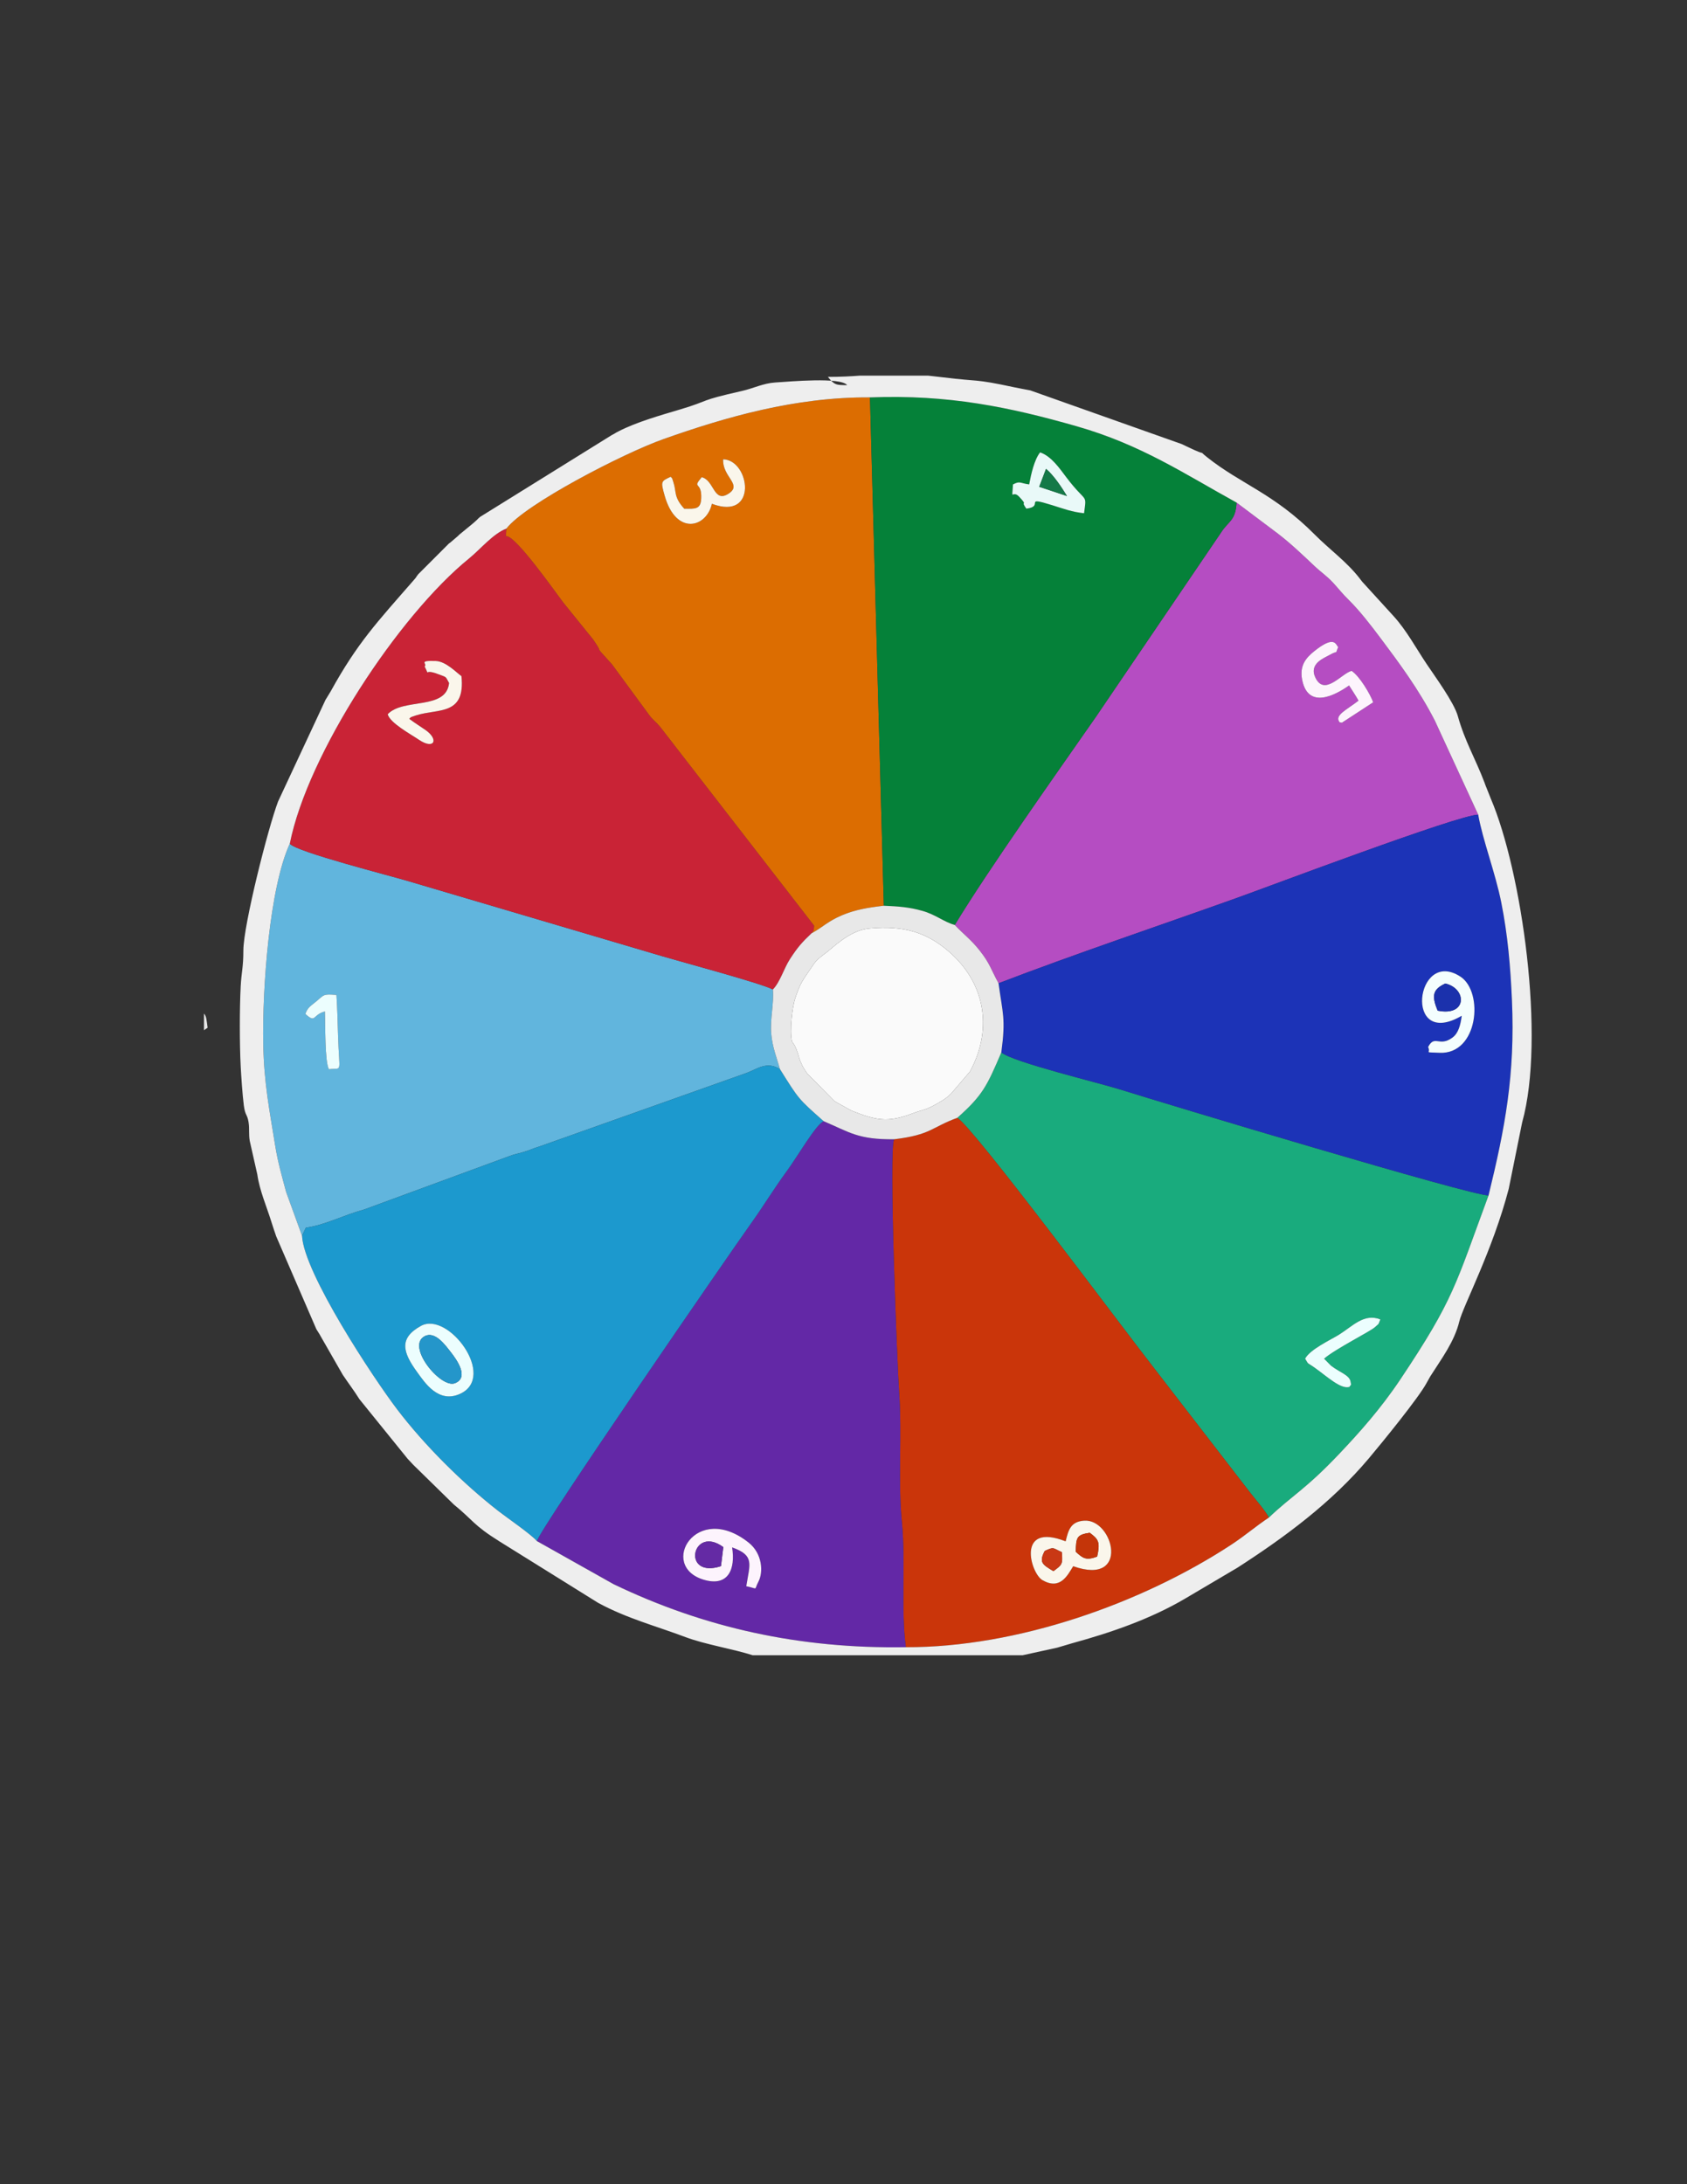 <?xml version="1.0" encoding="UTF-8"?>
<!DOCTYPE svg PUBLIC "-//W3C//DTD SVG 1.1//EN" "http://www.w3.org/Graphics/SVG/1.1/DTD/svg11.dtd">
<!-- Creator: CorelDRAW 2021 (64-Bit) -->
<svg xmlns="http://www.w3.org/2000/svg" xml:space="preserve" width="215.9mm" height="279.4mm" version="1.1" style="shape-rendering:geometricPrecision; text-rendering:geometricPrecision; image-rendering:optimizeQuality; fill-rule:evenodd; clip-rule:evenodd"
viewBox="0 0 21590 27940"
 xmlns:xlink="http://www.w3.org/1999/xlink"
 xmlns:xodm="http://www.corel.com/coreldraw/odm/2003">
 <rect x="0" y="0" width="21590" height="27940" fill="#333333" stroke="none"/>
 <defs>
  <style type="text/css">
   <![CDATA[
    .fil5 {fill:#058139}
    .fil23 {fill:#147948}
    .fil1 {fill:#19AB7D}
    .fil20 {fill:#1B31AC}
    .fil6 {fill:#1C33B7}
    .fil9 {fill:#1C99CE}
    .fil18 {fill:#2496CA}
    .fil0 {fill:#61B5DD}
    .fil8 {fill:#6328A6}
    .fil19 {fill:#642AA4}
    .fil2 {fill:#B54DC2}
    .fil21 {fill:#C43509}
    .fil3 {fill:#C92336}
    .fil22 {fill:#C93815}
    .fil7 {fill:#CA350A}
    .fil4 {fill:#DC6D01}
    .fil12 {fill:#E8E8E8}
    .fil17 {fill:#E9F9F8}
    .fil14 {fill:#ECFEFE}
    .fil10 {fill:#EEEEEE}
    .fil16 {fill:#F4FEFE}
    .fil13 {fill:#FAF6EB}
    .fil11 {fill:#FAFAFA}
    .fil15 {fill:#FDF4FD}
   ]]>
  </style>
 </defs>
 <g id="Capa_x0020_1">
  <g id="_2440502177248">
   <path class="fil0" d="M3907.79 12970.16c29.78,-87.35 76.77,-106.39 140.45,-160.94 106.42,-91.18 89.9,-93.13 257.48,-82.59 11.22,173.57 15.61,351.43 20.93,525.77 15.17,498.01 61.91,402.58 -117.19,425.52 -54.12,-94.85 -45.08,-589.35 -51.57,-739.42 -164.36,43.69 -110.89,157.42 -250.1,31.66zm-42.5 2837.71l48.61 -102.88c260.17,-38.14 466.32,-156.22 748.84,-233.79l1854.74 -681.62c80.87,-30.37 90.66,-25.49 189.06,-54.88 95.94,-28.65 92.57,-37.73 213.32,-74.61l2637.25 -935.75c133.99,-48.97 251.89,-153.16 424.03,-48.8 -36.41,-133.48 -97.43,-279.19 -111.47,-456.88 -14.9,-188.82 36.91,-380.17 21.68,-561.41 -157.67,-83.86 -1270.84,-378.4 -1552.93,-465.97l-3104.07 -917.3c-199.4,-61.66 -1452.54,-378.42 -1525.48,-482.09 -259.69,563.04 -353.6,1845.08 -339.72,2567.06 9.62,500.64 80.3,843.08 151.34,1287.63 36.14,226.17 86.28,393.78 141.34,601.11l203.46 560.18z"/>
   <path class="fil1" d="M16945.23 17379.88l87.75 88.83c109.35,85.42 234.05,119.17 250.88,201.76 13.32,65.39 4.84,33.51 -13.54,70.98 -109.64,33.88 -282.3,-130.02 -443.25,-244.5 -108.32,-77.04 -72.18,-31.12 -124.48,-117.07 62.56,-118.42 326.39,-240.41 429.54,-304.17 179.6,-111.02 323.14,-280.51 533.45,-197.89 -36.87,86.26 -5.06,38.15 -66.35,96.6 -59.15,56.4 -501.84,275.45 -654,405.46zm-4693.81 -3080.57c212.46,128.42 2118.75,2692.91 2506.89,3187.34l1229.93 1592.85c73.83,96.48 208.81,247.9 250.4,333.51 296.47,-282.92 466.25,-356.94 901.01,-815.59 257.42,-271.57 529.57,-575.56 779.4,-948.95 691.86,-1034.01 706.24,-1208.76 1131.35,-2357.24 -201.55,11.93 -4182.02,-1186.79 -4700.2,-1350.49 -290.12,-91.66 -1377.93,-350.72 -1535.46,-477.94 -183.06,428.17 -238.07,548.17 -563.32,836.51z"/>
   <path class="fil2" d="M17265.17 8768.43c-177.85,126.55 -525.97,310.17 -600.69,-73.88 -35.58,-182.87 51.24,-281.01 154.07,-363.83 264.35,-212.88 278.48,-82.21 307.32,-52.51 -47.07,109.16 13.82,28.81 -113.99,102.13 -66.3,38.04 -264.54,108.87 -176.77,289.28 117.58,241.68 334.72,-56.53 462.41,-87.96 101.86,65.85 239.59,298.85 276.45,402.11l-403.58 263.06c-3.53,-8.51 -17,-2.83 -24.58,-6.65 -78.71,-88.71 97.49,-165.14 240.31,-277.67 -33.54,-59.96 -87.06,-140.43 -120.95,-194.08zm-5046.08 3063.45c103.78,111.71 207.1,185.9 316.85,324.9 135.32,171.39 144.34,241.03 243.22,421.08 986.61,-377.6 2018.99,-723.48 3040.19,-1088.08 410.84,-146.68 2860.93,-1072.17 3098.7,-1067.99l-554.23 -1201.42c-205.95,-403.11 -463.17,-746.36 -698.96,-1061.41 -124.35,-166.15 -269.91,-352.8 -400.66,-481.2 -90.05,-88.42 -120.94,-133.74 -203.03,-222.96 -80.85,-87.88 -151.54,-131.61 -240.96,-216.21 -158.94,-150.38 -310.49,-293.63 -468.07,-414.27l-526.65 -395.28c-12.09,235.74 -105.76,234.82 -200.09,385.25l-1600.35 2355.81c-509.05,730.4 -1378.72,1956.68 -1805.96,2661.78z"/>
   <path class="fil3" d="M5599.31 8620.6c-190.7,-72.08 -90.49,49.63 -164.92,-95.44 41.01,-35.88 -92.92,-77.6 141.49,-69.77 130.35,4.35 263.68,146.85 329.55,193.97 52.8,509.06 -298.44,411.59 -580.23,501.48 -98.35,31.37 -64.67,27.18 -87.84,44.6 84.73,62.8 141.62,96.36 208.12,142.9 176.25,123.36 110.36,256.54 -85.03,123.92 -102.45,-69.53 -369.45,-213.81 -398.66,-325.88 201.13,-211.83 748.98,-47.95 785.56,-399.56 -52.66,-90.37 -18.76,-67.36 -148.04,-116.22zm-1890.44 2171.29c72.94,103.67 1326.08,420.43 1525.48,482.09l3104.07 917.3c282.09,87.57 1395.26,382.11 1552.93,465.97 91.77,-93.49 142.23,-271.26 216.79,-386.25 102.35,-157.82 154.57,-215.1 277.12,-331.94 34.66,-47.34 26.56,-22.33 33.85,-97.97l-1971.61 -2544.87c-48.29,-57.05 -91.89,-87.94 -134.33,-143.78l-480.07 -653.38c-280.16,-310.8 -73.44,-76.5 -243.38,-320.7l-377.95 -467.34c-88.67,-114.29 -627.07,-884.75 -737.14,-851.08l6.41 -98.6c-172.62,66.71 -333.24,265.08 -477.81,382.28 -899.73,729.33 -2066.18,2497.8 -2294.36,3648.27z"/>
   <path class="fil4" d="M8974.03 6374.71c10.3,-225.95 -123.98,-114.6 6.22,-270.34 162.96,37.93 150.9,341.27 349.14,206.85 170.74,-115.77 -86.83,-211.93 -74.43,-435.99 343.78,9.88 448.79,791.57 -144.19,569.27 -69.54,308.15 -458.67,409.89 -604.39,-102.62 -52.55,-184.84 -48.31,-185.19 77.53,-243.2 28.47,36.44 10.62,-0.68 34.27,70.82 41.68,126.04 1.01,187.06 138.82,337.81 144.78,1.88 210.58,8.91 217.03,-132.6zm-2492.99 386.63l-6.41 98.6c110.07,-33.67 648.47,736.79 737.14,851.08l377.95 467.34c169.94,244.2 -36.78,9.9 243.38,320.7l480.07 653.38c42.44,55.84 86.04,86.73 134.33,143.78l1971.61 2544.87c-7.29,75.64 0.81,50.63 -33.85,97.97 140.82,-74.3 203.01,-151.88 390.58,-231.12 167.42,-70.72 331.13,-98.53 535.08,-122.06l-177.27 -6502.49c-959.14,-6.17 -1850.74,253.79 -2639.58,532.32 -517.63,182.76 -1775.13,834.24 -2013.03,1145.63z"/>
   <path class="fil5" d="M13171.21 6196.57c24.96,-133.49 65.51,-315.72 139.92,-409.8 143.43,48.55 248.53,204.04 336.62,320.13 260.73,343.58 259.8,195.13 225.94,458.45 -158.39,-17.04 -260.96,-57.19 -406.41,-102.51 -386.54,-120.45 -92.33,14.18 -332.54,43.93 -85.06,-120.32 31.82,-18.71 -89.1,-150.03 -94.17,-102.27 -99.35,77.13 -81.51,-159.91 91.15,-48.17 86.15,-16.31 207.08,-0.26zm-1860.29 5389.31c181.4,8.37 320.98,16.49 495.24,66.16 169.23,48.24 279.56,144.19 412.93,179.84 427.24,-705.1 1296.91,-1931.38 1805.96,-2661.78l1600.35 -2355.81c94.33,-150.43 188,-149.51 200.09,-385.25 -666.1,-365.92 -1219.34,-740.67 -2050.74,-977.65 -854.28,-243.5 -1634.76,-406.61 -2641.1,-368l177.27 6502.49z"/>
   <path class="fil6" d="M18707.46 12993.37c-752.09,439.61 -593.41,-876.97 -16.55,-499.96 300.59,196.47 228.41,995.94 -266.9,973.66 -216.93,-9.75 -105.96,8.95 -147.14,-73.58 85.5,-163.35 140.47,5.14 311.41,-120.75 76.19,-56.12 102.31,-157.49 119.18,-279.37zm-5928.3 -415.51c52.46,388.31 94.04,446.65 35.58,884.94 157.53,127.22 1245.34,386.28 1535.46,477.94 518.18,163.7 4498.65,1362.42 4700.2,1350.49 209.19,-855.92 341.4,-1538.42 299.28,-2497.47 -18.86,-429.44 -53.61,-834.13 -136.43,-1248.58 -77.15,-386.06 -237.26,-795.56 -295.2,-1123.39 -237.77,-4.18 -2687.86,921.31 -3098.7,1067.99 -1021.2,364.6 -2053.58,710.48 -3040.19,1088.08z"/>
   <path class="fil7" d="M13637.98 19716.73c35.06,-143.82 62.81,-253.19 237.99,-264.59 374.93,-24.4 590.91,840.8 -141.51,582.76 -77.39,126.7 -170.23,306.86 -394.29,177.57 -152.02,-87.72 -337.61,-744.17 297.81,-495.74zm-2195.02 -5143.22c-71.49,121.73 38.4,2880.17 63.83,3232.93 39.25,544.5 -16.28,1152.82 34.92,1662.92 50.41,502.15 -14.12,1127.47 51.28,1601.62 1418.35,4.1 3011.58,-555.24 4167.77,-1313.38 176.16,-115.51 319.53,-240.92 477.88,-344.59 -41.59,-85.61 -176.57,-237.03 -250.4,-333.51l-1229.93 -1592.85c-388.14,-494.43 -2294.43,-3058.92 -2506.89,-3187.34 -328.76,118.77 -332,216.91 -808.46,274.2z"/>
   <path class="fil8" d="M9550.69 20290.7c45.25,-286.71 110.4,-392.86 -181.21,-496.8 44.76,277.3 -48.27,509.23 -365.96,412.91 -580.59,-176.02 -95.37,-1008.32 578.22,-473.46 175.57,139.41 188.87,377.93 124.44,499.35 -61.69,116.23 5.49,90.9 -155.49,58zm-2679.88 -577.48l980.48 550.86c1166.45,560.7 2385.14,828.55 3741.7,806.9 -65.4,-474.15 -0.87,-1099.47 -51.28,-1601.62 -51.2,-510.1 4.33,-1118.42 -34.92,-1662.92 -25.43,-352.76 -135.32,-3111.2 -63.83,-3232.93 -462.73,4.76 -567.33,-89.39 -901.32,-230.92 -96.23,35.04 -341.49,460.94 -474.94,641.45 -155.67,210.59 -287.88,431.62 -458.33,669.99 -279.31,390.62 -2695.89,3897.25 -2737.56,4059.19z"/>
   <path class="fil9" d="M5387.19 16960.71c349.86,-192.73 975.42,649.96 502.5,868.27 -278.85,128.72 -453.6,-143.56 -550.03,-275.83 -186.03,-255.15 -238.44,-434.9 47.53,-592.44zm-1521.9 -1152.84c23.38,476.49 915.75,1824.04 1215.07,2217.62 348.37,458.06 832.75,941.85 1303.34,1308.04 96.21,74.87 417.16,295.86 487.11,379.69 41.67,-161.94 2458.25,-3668.57 2737.56,-4059.19 170.45,-238.37 302.66,-459.4 458.33,-669.99 133.45,-180.51 378.71,-606.41 474.94,-641.45 -329.62,-291.22 -317.45,-280.16 -560.5,-667.05 -172.14,-104.36 -290.04,-0.17 -424.03,48.8l-2637.25 935.75c-120.75,36.88 -117.38,45.96 -213.32,74.61 -98.4,29.39 -108.19,24.51 -189.06,54.88l-1854.74 681.62c-282.52,77.57 -488.67,195.65 -748.84,233.79l-48.61 102.88z"/>
   <path class="fil10" d="M3708.87 10791.89c228.18,-1150.47 1394.63,-2918.94 2294.36,-3648.27 144.57,-117.2 305.19,-315.57 477.81,-382.28 237.9,-311.39 1495.4,-962.87 2013.03,-1145.63 788.84,-278.53 1680.44,-538.49 2639.58,-532.32 1006.34,-38.61 1786.82,124.5 2641.1,368 831.4,236.98 1384.64,611.73 2050.74,977.65l526.65 395.28c157.58,120.64 309.13,263.89 468.07,414.27 89.42,84.6 160.11,128.33 240.96,216.21 82.09,89.22 112.98,134.54 203.03,222.96 130.75,128.4 276.31,315.05 400.66,481.2 235.79,315.05 493.01,658.3 698.96,1061.41l554.23 1201.42c57.94,327.83 218.05,737.33 295.2,1123.39 82.82,414.45 117.57,819.14 136.43,1248.58 42.12,959.05 -90.09,1641.55 -299.28,2497.47 -425.11,1148.48 -439.49,1323.23 -1131.35,2357.24 -249.83,373.39 -521.98,677.38 -779.4,948.95 -434.76,458.65 -604.54,532.67 -901.01,815.59 -158.35,103.67 -301.72,229.08 -477.88,344.59 -1156.19,758.14 -2749.42,1317.48 -4167.77,1313.38 -1356.56,21.65 -2575.25,-246.2 -3741.7,-806.9l-980.48 -550.86c-69.95,-83.83 -390.9,-304.82 -487.11,-379.69 -470.59,-366.19 -954.97,-849.98 -1303.34,-1308.04 -299.32,-393.58 -1191.69,-1741.13 -1215.07,-2217.62l-203.46 -560.18c-55.06,-207.33 -105.2,-374.94 -141.34,-601.11 -71.04,-444.55 -141.72,-786.99 -151.34,-1287.63 -13.88,-721.98 80.03,-2004.02 339.72,-2567.06zm7296.89 -5986.87l871.63 0c61.45,6.16 127.83,13.64 200.26,22.71 458.07,57.37 374.01,13.05 901.41,126.01 87.39,18.72 138.08,26.2 206.29,40.13l1935.67 685.85c72.5,32.8 106.1,51.15 166.95,78.07 173.77,76.91 27.56,-14.44 164.63,94.34 431.46,342.44 852.51,461.4 1376.55,989.33 186.28,187.67 409.68,346.72 573.31,559.9 4.43,5.78 10.54,14.27 15.05,19.95 4.49,5.65 10.82,14 15.44,19.53l402.72 441.43c164.57,180.83 287.71,410.75 420.28,608.65 111.71,166.76 352.41,494.78 401.3,669.71 90.9,325.29 224.99,543.07 342.35,853.1 3.29,8.67 6.26,18.25 9.45,26.95l69.41 173.86c395.55,924.04 704.16,3062.14 401.68,4144.18l-171.71 848.88c-205.77,788.25 -585,1501.1 -631.84,1694.37 -63.22,260.82 -227.46,477.26 -371.46,703.67l-48.8 86.81c-100.38,188.34 -577.73,772.55 -738.77,963.79 -474.93,564.01 -1070.4,1004.3 -1681.42,1397.73l-666.92 393.96c-452.17,266.7 -965.67,440.21 -1448,572.35 -44.29,12.14 -137.8,42.13 -190.67,56.32l-442.78 97.15 -3455.14 0c-253.28,-81.22 -609.02,-137.83 -856.72,-230.99 -383.39,-144.19 -751.73,-239.28 -1120.17,-438.71l-1261.11 -784.98c-340.51,-212.33 -334.22,-267.91 -587.88,-474.4l-519.93 -509.16c-4.79,-5.49 -11.98,-13.03 -16.87,-18.46 -4.93,-5.47 -12.31,-12.9 -17.3,-18.34 -5.03,-5.48 -12.45,-12.91 -17.48,-18.38 -5.04,-5.47 -12.37,-13.03 -17.37,-18.49l-617.86 -763.38c-70.4,-112.94 -142,-204.84 -213.33,-312.11l-285.84 -498.28c-15.68,-30.92 -24.9,-39.07 -51.88,-84.87l-514.03 -1187.67c-17.06,-47.85 -45.52,-133.74 -61.92,-186.47 -62.33,-200.41 -150.66,-399.16 -179.89,-605.85l-96.72 -428.38c-15.2,-88.01 -2.15,-153.84 -14.68,-235.86 -17.16,-112.34 -43.28,-80.89 -61.39,-220.27 -17.18,-132.21 -34.01,-384.78 -39.68,-495.1 -14.92,-290.05 -14.93,-739.34 0,-1029.38 9.08,-176.47 33.9,-237.49 34.04,-455.74 0.21,-322.1 316.97,-1571.93 444.18,-1905.56l608.44 -1303.27c4.19,-6.88 9.91,-15.38 14.09,-22.15 17.02,-27.56 43.29,-70 52.51,-86.68 341.66,-618.09 589.89,-879.4 1059.55,-1417.51 51.35,-58.84 13.66,-19.61 59.97,-78.57l391.51 -391.62c5.96,-4.72 14.64,-10.37 20.59,-15.02l94.73 -81.06c5.24,-4.96 12.42,-12.64 17.66,-17.62l174.43 -143.33c5.57,-4.69 13.27,-11.59 18.75,-16.38 60.74,-53.06 26.89,-28.29 74.05,-68.3l1680.22 -1043.34c88.52,-46.7 19.58,-13.83 89.78,-50 230.5,-118.77 533.81,-204.42 788.36,-280.23 400.93,-119.41 214.98,-106.84 789.76,-235.98 148.65,-33.4 272.46,-99.02 428.4,-108.98 196.84,-12.58 836.71,-70.95 920.26,33.77 -140.58,0 -162.41,-0.47 -246.94,-105.48 170.3,0 297.62,-7.56 410.84,-16.15z"/>
   <path class="fil11" d="M10135.95 13322.93c1.65,6.58 10,13.43 11.89,16.51l23.2 36.55c63.24,122.87 40.97,192.45 160.84,357.2l343.46 348.42c6.7,4.34 15.33,10.29 21.95,14.72l198.58 110.3c307.94,122.2 461.02,157.98 773.64,39.39 135.7,-51.48 171.52,-41.07 326.76,-130.62 87.94,-50.73 115.88,-68.01 178.9,-129.69l238.86 -279.57c305.61,-565.13 188.84,-1178.05 -331.57,-1583.69 -226.93,-176.88 -499.54,-289.57 -953.94,-246.14 -207.12,19.79 -378.93,161.27 -528.81,289.81l-63.25 48.3c-80.2,60.92 -99.13,83.05 -147.02,154.53 -115.05,171.69 -146.01,196.09 -215.47,410.12 -30.6,94.3 -72.77,405.35 -38.02,543.86z"/>
   <path class="fil12" d="M2610.63 13178.42c15.26,-10.83 30.72,-21.53 46.43,-32.05 -15.52,-110.31 -15.01,-145.33 -46.43,-180.87l0 212.92z"/>
   <path class="fil12" d="M10135.95 13322.93c-34.75,-138.51 7.42,-449.56 38.02,-543.86 69.46,-214.03 100.42,-238.43 215.47,-410.12 47.89,-71.48 66.82,-93.61 147.02,-154.53l63.25 -48.3c149.88,-128.54 321.69,-270.02 528.81,-289.81 454.4,-43.43 727.01,69.26 953.94,246.14 520.41,405.64 637.18,1018.56 331.57,1583.69l-238.86 279.57c-63.02,61.68 -90.96,78.96 -178.9,129.69 -155.24,89.55 -191.06,79.14 -326.76,130.62 -312.62,118.59 -465.7,82.81 -773.64,-39.39l-198.58 -110.3c-6.62,-4.43 -15.25,-10.38 -21.95,-14.72l-343.46 -348.42c-119.87,-164.75 -97.6,-234.33 -160.84,-357.2l-23.2 -36.55c-1.89,-3.08 -10.24,-9.93 -11.89,-16.51zm249.31 -1383.87c-122.55,116.84 -174.77,174.12 -277.12,331.94 -74.56,114.99 -125.02,292.76 -216.79,386.25 15.23,181.24 -36.58,372.59 -21.68,561.41 14.04,177.69 75.06,323.4 111.47,456.88 243.05,386.89 230.88,375.83 560.5,667.05 333.99,141.53 438.59,235.68 901.32,230.92 476.46,-57.29 479.7,-155.43 808.46,-274.2 325.25,-288.34 380.26,-408.34 563.32,-836.51 58.46,-438.29 16.88,-496.63 -35.58,-884.94 -98.88,-180.05 -107.9,-249.69 -243.22,-421.08 -109.75,-139 -213.07,-213.19 -316.85,-324.9 -133.37,-35.65 -243.7,-131.6 -412.93,-179.84 -174.26,-49.67 -313.84,-57.79 -495.24,-66.16 -203.95,23.53 -367.66,51.34 -535.08,122.06 -187.57,79.24 -249.76,156.82 -390.58,231.12z"/>
   <path class="fil13" d="M13369.94 19839.7c124.34,-57.53 99.68,-37.02 219.17,14.95 15.4,162.09 -1.94,162.95 -107.15,243.53 -140.25,-84.42 -188.9,-109.94 -112.02,-258.48zm397.18 9.62c5.37,-182.9 10.05,-216.29 179.01,-242.23 113.78,83.98 135.53,119.78 95.17,304.81 -141.62,52.21 -181.21,23.43 -274.18,-62.58zm-129.14 -132.59c-635.42,-248.43 -449.83,408.02 -297.81,495.74 224.06,129.29 316.9,-50.87 394.29,-177.57 732.42,258.04 516.44,-607.16 141.51,-582.76 -175.18,11.4 -202.93,120.77 -237.99,264.59z"/>
   <path class="fil14" d="M5439.09 17090.6c131.51,-64.34 261.1,117.94 332.37,209.02 68.93,88.1 239.72,321.74 49.3,394.55 -181.42,69.37 -633.11,-480.57 -381.67,-603.57zm-51.9 -129.89c-285.97,157.54 -233.56,337.29 -47.53,592.44 96.43,132.27 271.18,404.55 550.03,275.83 472.92,-218.31 -152.64,-1061 -502.5,-868.27z"/>
   <path class="fil15" d="M9226.76 20034.22c-512.12,165.69 -371.04,-536.39 30.06,-243.94l-30.06 243.94zm323.93 256.48c160.98,32.9 93.8,58.23 155.49,-58 64.43,-121.42 51.13,-359.94 -124.44,-499.35 -673.59,-534.86 -1158.81,297.44 -578.22,473.46 317.69,96.32 410.72,-135.61 365.96,-412.91 291.61,103.94 226.46,210.09 181.21,496.8z"/>
   <path class="fil16" d="M18398.43 12927.81c-77.29,-189.45 -65.71,-270.81 98.53,-346.7 278.69,64.14 281.67,425.45 -98.53,346.7zm309.03 65.56c-16.87,121.88 -42.99,223.25 -119.18,279.37 -170.94,125.89 -225.91,-42.6 -311.41,120.75 41.18,82.53 -69.79,63.83 147.14,73.58 495.31,22.28 567.49,-777.19 266.9,-973.66 -576.86,-377.01 -735.54,939.57 16.55,499.96z"/>
   <path class="fil17" d="M13386.98 5997.6c102.3,86.51 199.98,237.32 268.05,347.59l-355.13 -118.32 87.08 -229.27zm-215.77 198.97c-120.93,-16.05 -115.93,-47.91 -207.08,0.26 -17.84,237.04 -12.66,57.64 81.51,159.91 120.92,131.32 4.04,29.71 89.1,150.03 240.21,-29.75 -54,-164.38 332.54,-43.93 145.45,45.32 248.02,85.47 406.41,102.51 33.86,-263.32 34.79,-114.87 -225.94,-458.45 -88.09,-116.09 -193.19,-271.58 -336.62,-320.13 -74.41,94.08 -114.96,276.31 -139.92,409.8z"/>
   <path class="fil13" d="M8980.25 6104.37c-130.2,155.74 4.08,44.39 -6.22,270.34 -6.45,141.51 -72.25,134.48 -217.03,132.6 -137.81,-150.75 -97.14,-211.77 -138.82,-337.81 -23.65,-71.5 -5.8,-34.38 -34.27,-70.82 -125.84,58.01 -130.08,58.36 -77.53,243.2 145.72,512.51 534.85,410.77 604.39,102.62 592.98,222.3 487.97,-559.39 144.19,-569.27 -12.4,224.06 245.17,320.22 74.43,435.99 -198.24,134.42 -186.18,-168.92 -349.14,-206.85z"/>
   <path class="fil13" d="M5434.39 8525.16c74.43,145.07 -25.78,23.36 164.92,95.44 129.28,48.86 95.38,25.85 148.04,116.22 -36.58,351.61 -584.43,187.73 -785.56,399.56 29.21,112.07 296.21,256.35 398.66,325.88 195.39,132.62 261.28,-0.56 85.03,-123.92 -66.5,-46.54 -123.39,-80.1 -208.12,-142.9 23.17,-17.42 -10.51,-13.23 87.84,-44.6 281.79,-89.89 633.03,7.58 580.23,-501.48 -65.87,-47.12 -199.2,-189.62 -329.55,-193.97 -234.41,-7.83 -100.48,33.89 -141.49,69.77z"/>
   <path class="fil15" d="M17265.17 8768.43c33.89,53.65 87.41,134.12 120.95,194.08 -142.82,112.53 -319.02,188.96 -240.31,277.67 7.58,3.82 21.05,-1.86 24.58,6.65l403.58 -263.06c-36.86,-103.26 -174.59,-336.26 -276.45,-402.11 -127.69,31.43 -344.83,329.64 -462.41,87.96 -87.77,-180.41 110.47,-251.24 176.77,-289.28 127.81,-73.32 66.92,7.03 113.99,-102.13 -28.84,-29.7 -42.97,-160.37 -307.32,52.51 -102.83,82.82 -189.65,180.96 -154.07,363.83 74.72,384.05 422.84,200.43 600.69,73.88z"/>
   <path class="fil14" d="M16945.23 17379.88c152.16,-130.01 594.85,-349.06 654,-405.46 61.29,-58.45 29.48,-10.34 66.35,-96.6 -210.31,-82.62 -353.85,86.87 -533.45,197.89 -103.15,63.76 -366.98,185.75 -429.54,304.17 52.3,85.95 16.16,40.03 124.48,117.07 160.95,114.48 333.61,278.38 443.25,244.5 18.38,-37.47 26.86,-5.59 13.54,-70.98 -16.83,-82.59 -141.53,-116.34 -250.88,-201.76l-87.75 -88.83z"/>
   <path class="fil18" d="M5439.09 17090.6c-251.44,123 200.25,672.94 381.67,603.57 190.42,-72.81 19.63,-306.45 -49.3,-394.55 -71.27,-91.08 -200.86,-273.36 -332.37,-209.02z"/>
   <path class="fil14" d="M3907.79 12970.16c139.21,125.76 85.74,12.03 250.1,-31.66 6.49,150.07 -2.55,644.57 51.57,739.42 179.1,-22.94 132.36,72.49 117.19,-425.52 -5.32,-174.34 -9.71,-352.2 -20.93,-525.77 -167.58,-10.54 -151.06,-8.59 -257.48,82.59 -63.68,54.55 -110.67,73.59 -140.45,160.94z"/>
   <path class="fil19" d="M9226.76 20034.22l30.06 -243.94c-401.1,-292.45 -542.18,409.63 -30.06,243.94z"/>
   <path class="fil20" d="M18398.43 12927.81c380.2,78.75 377.22,-282.56 98.53,-346.7 -164.24,75.89 -175.82,157.25 -98.53,346.7z"/>
   <path class="fil21" d="M13767.12 19849.32c92.97,86.01 132.56,114.79 274.18,62.58 40.36,-185.03 18.61,-220.83 -95.17,-304.81 -168.96,25.94 -173.64,59.33 -179.01,242.23z"/>
   <path class="fil22" d="M13369.94 19839.7c-76.88,148.54 -28.23,174.06 112.02,258.48 105.21,-80.58 122.55,-81.44 107.15,-243.53 -119.49,-51.97 -94.83,-72.48 -219.17,-14.95z"/>
   <path class="fil23" d="M13299.9 6226.87l355.13 118.32c-68.07,-110.27 -165.75,-261.08 -268.05,-347.59l-87.08 229.27z"/>
  </g>
 </g>
</svg>

